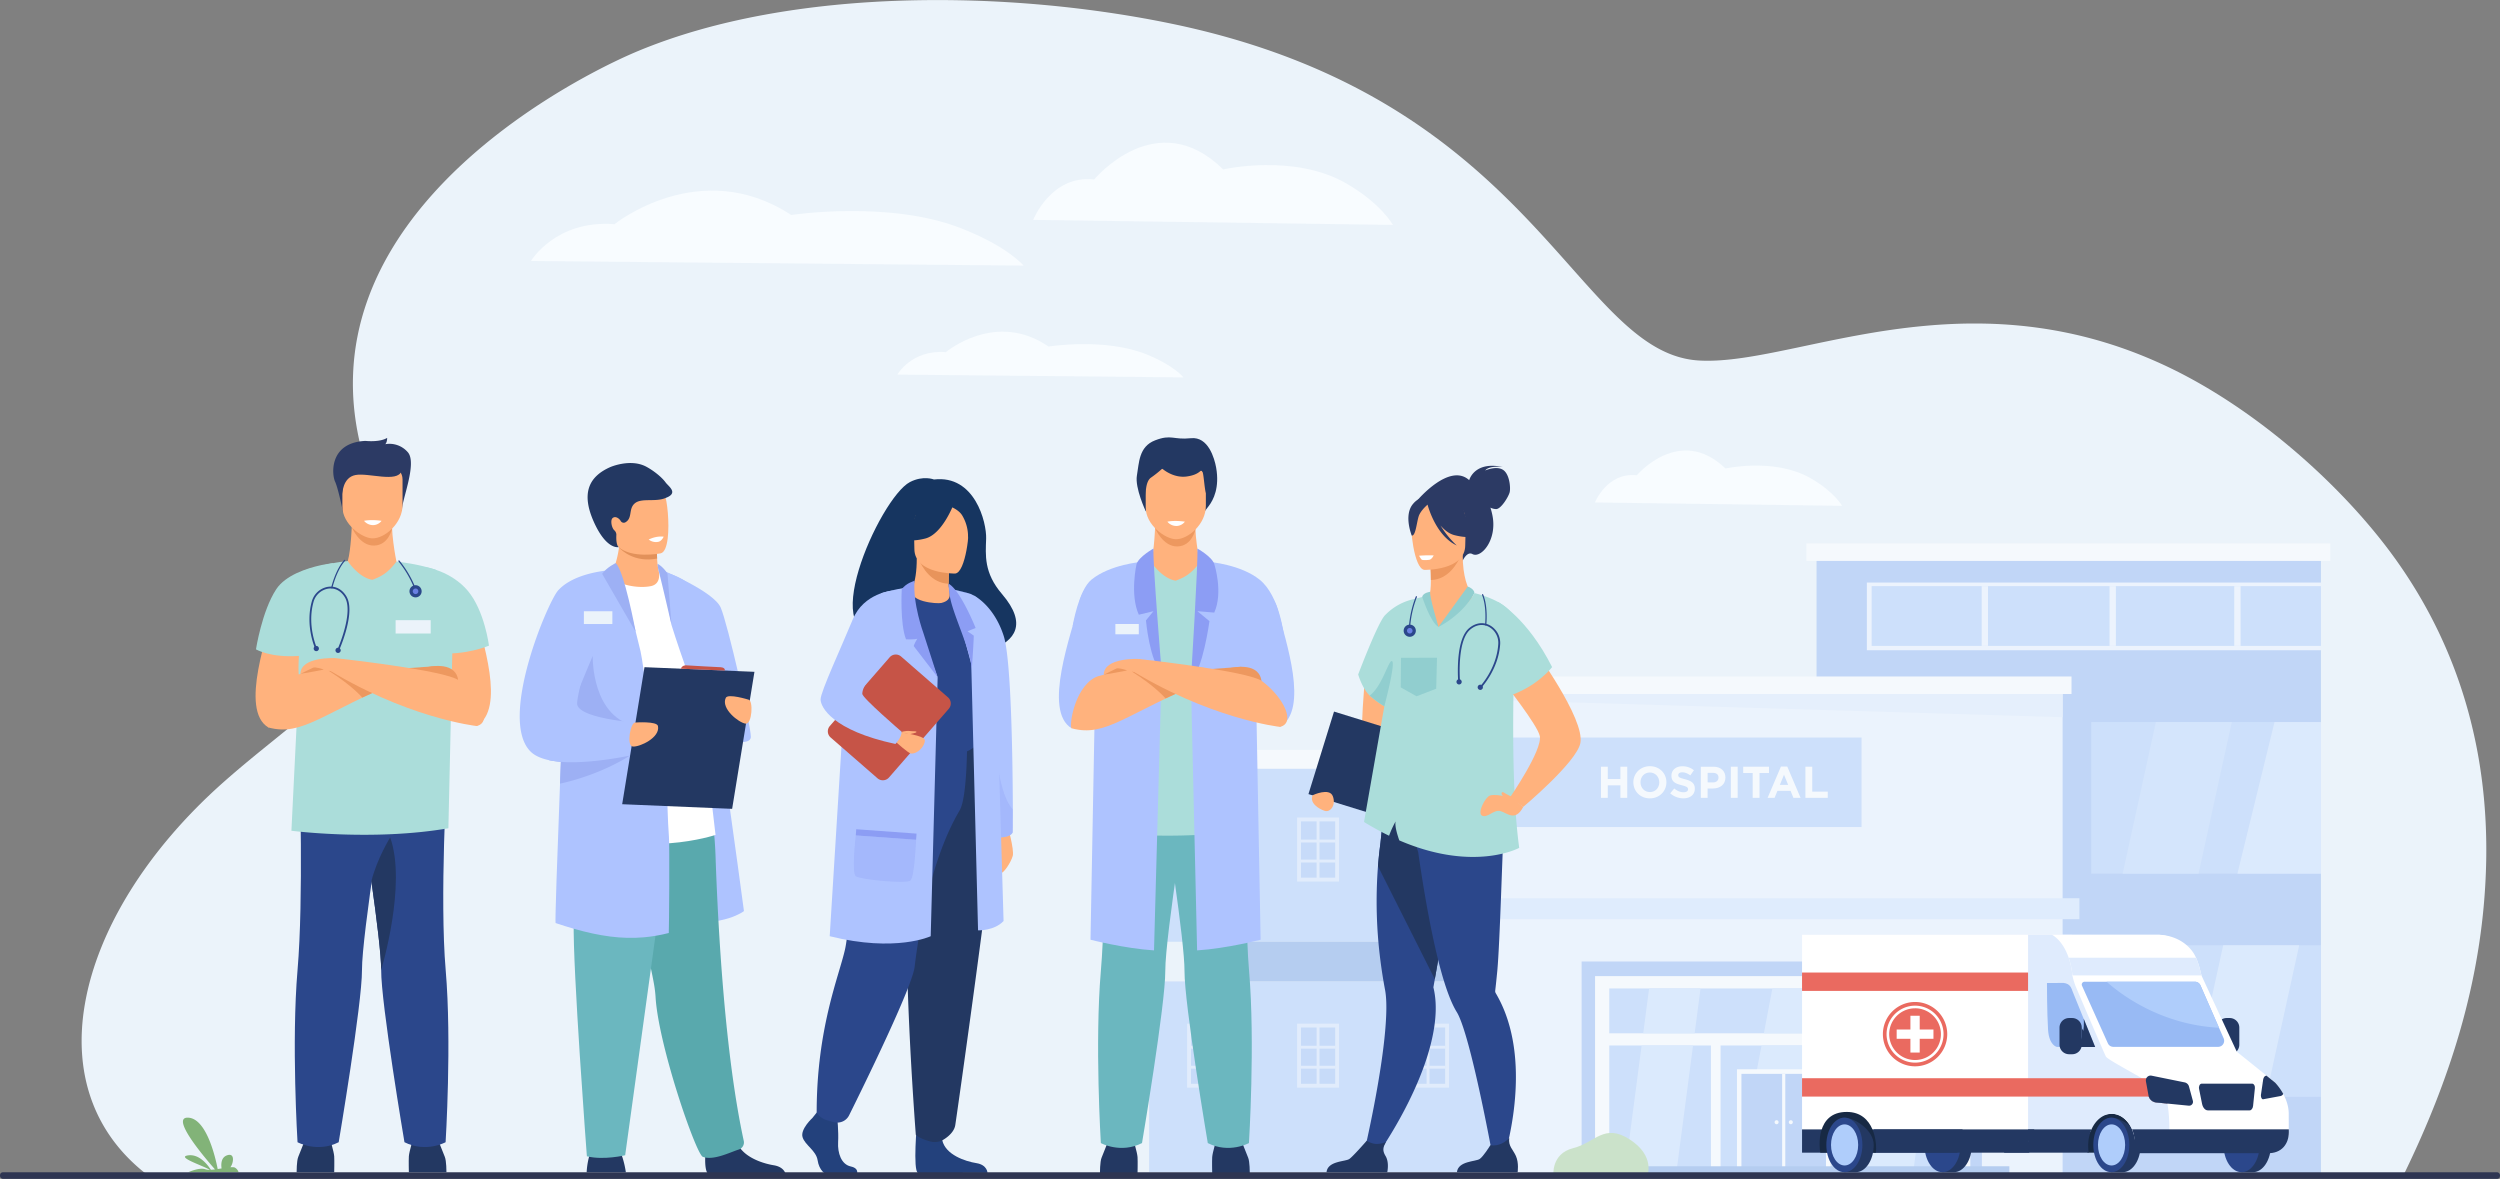 <svg id="_Layer_" data-name="&lt;Layer&gt;" xmlns="http://www.w3.org/2000/svg" viewBox="0 0 2576.63 1215.01"><rect x="0" y="0" width="2576.63" height="1215.01" fill="#808080" stroke="none"/><defs><style>.cls-1{fill:#ebf3fa;}.cls-2{opacity:0.5;}.cls-3{fill:#98baf4;}.cls-4{fill:#edf4ff;}.cls-5{fill:#ebf3ff;}.cls-6{fill:#fff;}.cls-7{fill:#afcdfb;}.cls-8{fill:#7fa8e5;}.cls-9{fill:#dfebfd;}.cls-10{fill:#cce1ff;}.cls-11{fill:#bdd7fd;}.cls-12{fill:#d4e6ff;}.cls-13{fill:#acd29a;}.cls-14{fill:#ffb27d;}.cls-15{fill:#163560;}.cls-16{fill:#aec3ff;}.cls-17{opacity:0.3;}.cls-18{fill:#8c9df4;}.cls-19{fill:#23417c;}.cls-20{fill:#233862;}.cls-21{fill:#2b478b;}.cls-22{fill:#c65447;}.cls-23{fill:#e8945b;}.cls-24{fill:#f8fcff;}.cls-25{fill:#172944;}.cls-26{fill:#a8302d;}.cls-27{fill:#a2c2dd;}.cls-28{fill:#ea6a60;}.cls-29{fill:#6bb7bf;}.cls-30{fill:#ed985f;}.cls-31{fill:#abddda;}.cls-32{fill:#2c3a64;}.cls-33{fill:#6980e2;}.cls-34{fill:#91cecf;}.cls-35{fill:#59a9ad;}.cls-36{fill:#e2915a;}.cls-37{fill:#9db0f4;}.cls-38{fill:#82b378;}.cls-39{fill:#2e3552;}</style></defs><path class="cls-1" d="M2659,1183.61c-2.27,115-34.67,219.94-85.12,323.32l-465.8.07c-678.62.1-1859.12.26-1859.21.2l-1.42-1.1c-55.29-43-75.48-105.72-63.29-175.6a0,0,0,0,1,0,0c13.17-76.1,64.09-158.73,143.05-228.58,112.9-99.86,203.13-126,143.87-335.51-16.74-59.22-12.76-112.57,3.85-159.84,52.58-149.74,231.79-238.26,279.36-258,158.93-66.15,383-63.14,552-27.69,271.5,57,366.85,209.42,448,292.62,30.12,30.82,58.17,51.71,92.56,54,56.16,3.63,136.24-26.7,233.49-35.65,72.64-6.68,154.74-1.43,243.33,38.89,97.2,44.14,192.66,130,246.84,208.63C2633.28,970.31,2661.14,1073.56,2659,1183.61Z" transform="translate(-96.6 -295.99)"/><g class="cls-2"><rect class="cls-3" x="1872.24" y="569.1" width="519.86" height="640.31"/><rect class="cls-4" x="1924.09" y="600.41" width="468.01" height="69.75"/><rect class="cls-5" x="1538.72" y="715.27" width="587.12" height="496.33"/><rect class="cls-6" x="1524.2" y="697.23" width="610.82" height="18.04"/><rect class="cls-6" x="1861.76" y="560.08" width="539.99" height="18.04"/><rect class="cls-7" x="1538.72" y="760.13" width="379.87" height="92.25"/><rect class="cls-7" x="1184.35" y="774.07" width="354.37" height="196.55"/><rect class="cls-7" x="1184.35" y="1011.51" width="354.37" height="196.55"/><rect class="cls-8" x="1233.46" y="970.61" width="305.25" height="40.89"/><path class="cls-6" d="M1746.61,1086.2h7.06v12.7h13v-12.7h7.06v32.09h-7.06v-12.88h-13v12.88h-7.06Z" transform="translate(-96.6 -295.99)"/><path class="cls-6" d="M1780,1102.24c0-9.12,7.2-16.59,17.1-16.59s17,7.38,17,16.59-7.19,16.6-17.09,16.6S1780,1111.46,1780,1102.24Zm26.72,0c0-5.5-4-10.08-9.71-10.08s-9.63,4.49-9.63,10.08,4,10.09,9.72,10.09S1806.75,1107.83,1806.75,1102.24Z" transform="translate(-96.6 -295.99)"/><path class="cls-6" d="M1818,1113.61l4.17-5c2.89,2.39,5.91,3.9,9.58,3.9,2.89,0,4.63-1.15,4.63-3.12,0-1.78-1.1-2.7-6.46-4.08-6.47-1.65-10.64-3.43-10.64-9.9,0-5.82,4.68-9.67,11.23-9.67a18.6,18.6,0,0,1,11.92,4.08l-3.67,5.32c-2.84-2-5.64-3.17-8.34-3.17s-4.13,1.24-4.13,2.89c0,2.11,1.38,2.8,6.93,4.22,6.5,1.7,10.17,4,10.17,9.72,0,6.37-4.86,10-11.78,10A20.4,20.4,0,0,1,1818,1113.61Z" transform="translate(-96.6 -295.99)"/><path class="cls-6" d="M1849.53,1086.2h13.11c7.65,0,12.28,4.54,12.28,11.18,0,7.43-5.77,11.28-13,11.28h-5.37v9.63h-7Zm12.65,16.18c3.53,0,5.59-2.11,5.59-5,0-3.16-2.2-4.86-5.73-4.86h-5.46v9.81Z" transform="translate(-96.6 -295.99)"/><path class="cls-6" d="M1880.47,1086.2h7.06v32.09h-7.06Z" transform="translate(-96.6 -295.99)"/><path class="cls-6" d="M1903,1092.71h-9.76v-6.51h26.59v6.51h-9.77v25.58H1903Z" transform="translate(-96.6 -295.99)"/><path class="cls-6" d="M1932.13,1086h6.51l13.75,32.32H1945l-2.93-7.2h-13.57l-2.93,7.2h-7.2Zm7.43,18.89-4.27-10.41-4.26,10.41Z" transform="translate(-96.6 -295.99)"/><path class="cls-6" d="M1957.35,1086.2h7.05v25.67h16v6.42h-23.05Z" transform="translate(-96.6 -295.99)"/><rect class="cls-7" x="2155.34" y="974.24" width="236.76" height="156.25"/><rect class="cls-7" x="2155.34" y="744.17" width="236.76" height="156.25"/><rect class="cls-7" x="1929.02" y="604.12" width="463.08" height="61.56"/><polygon class="cls-9" points="1538.72 721.46 2125.84 739.16 2125.84 715.27 1538.72 715.27 1538.72 721.46"/><rect class="cls-6" x="1162.18" y="772.89" width="376.54" height="19.46"/><rect class="cls-3" x="1630.09" y="990.97" width="412.55" height="215.52"/><rect class="cls-6" x="1643.95" y="1006.04" width="386.74" height="201.17"/><rect class="cls-7" x="1658.6" y="1018.76" width="358.24" height="46.22"/><rect class="cls-7" x="1658.6" y="1077.54" width="104.76" height="128.8"/><rect class="cls-7" x="1773.32" y="1077.54" width="128.79" height="128.8"/><rect class="cls-7" x="1910.97" y="1077.54" width="105.87" height="128.8"/><polygon class="cls-10" points="1815.52 1077.54 1902.11 1077.54 1902.11 1125.21 1886.68 1206.34 1791.02 1206.34 1815.52 1077.54"/><rect class="cls-6" x="1790.2" y="1102.05" width="96.35" height="104.44"/><rect class="cls-3" x="1794.8" y="1106.77" width="87.16" height="99.71"/><rect class="cls-6" x="1836.76" y="1106.77" width="3.25" height="99.71"/><path class="cls-6" d="M1925.59,1452.61a2.06,2.06,0,1,1,2.06,2.06A2.06,2.06,0,0,1,1925.59,1452.61Z" transform="translate(-96.6 -295.99)"/><path class="cls-6" d="M1940.25,1452.61a2.06,2.06,0,1,1,2.06,2.06A2.06,2.06,0,0,1,1940.25,1452.61Z" transform="translate(-96.6 -295.99)"/><polygon class="cls-10" points="1691.92 1077.54 1744.96 1077.54 1728.03 1206.34 1674.99 1206.34 1691.92 1077.54"/><polygon class="cls-10" points="1752.68 1018.76 1746.61 1064.98 1693.57 1064.98 1699.64 1018.76 1752.68 1018.76"/><polygon class="cls-10" points="1936.03 1077.54 1989.06 1077.54 1972.13 1206.34 1919.1 1206.34 1936.03 1077.54"/><polygon class="cls-10" points="1996.79 1018.76 1990.71 1064.98 1937.67 1064.98 1943.75 1018.76 1996.79 1018.76"/><polygon class="cls-10" points="1922.36 1018.76 1913.57 1064.98 1817.91 1064.98 1826.7 1018.76 1922.36 1018.76"/><polygon class="cls-10" points="1911.05 1087.03 1911.25 1087.03 1911.05 1088.06 1911.05 1087.03"/><polygon class="cls-11" points="2266 900.42 2187.66 900.42 2221.93 744.18 2300.27 744.18 2266 900.42"/><polygon class="cls-10" points="2335.41 1130.49 2257.07 1130.49 2291.34 974.24 2369.68 974.24 2335.41 1130.49"/><polygon class="cls-10" points="2224 974.24 2189.73 1130.49 2155.34 1130.49 2155.34 974.24 2224 974.24"/><polygon class="cls-10" points="2392.1 744.17 2392.1 900.42 2305.98 900.42 2344.23 744.17 2392.1 744.17"/><rect class="cls-4" x="2042.41" y="604.12" width="6.53" height="61.56"/><rect class="cls-4" x="2174.2" y="604.12" width="6.53" height="61.56"/><rect class="cls-4" x="2302.72" y="604.12" width="6.53" height="61.56"/><g class="cls-2"><rect class="cls-3" x="1225.87" y="844.61" width="39.26" height="61.96"/><path class="cls-6" d="M1363.34,1204.56H1320.1v-66h43.24Zm-39.25-4h35.26v-58h-35.26Z" transform="translate(-96.6 -295.99)"/><rect class="cls-6" x="1226.99" y="865.33" width="36.26" height="2.99"/><rect class="cls-6" x="1226.99" y="885.95" width="36.26" height="2.99"/><rect class="cls-6" x="1310.59" y="1169.94" width="62.26" height="2.99" transform="translate(2416.55 -466.27) rotate(90)"/><rect class="cls-3" x="1339.22" y="844.61" width="39.26" height="61.96"/><path class="cls-6" d="M1476.7,1204.56h-43.25v-66h43.25Zm-39.26-4h35.26v-58h-35.26Z" transform="translate(-96.6 -295.99)"/><rect class="cls-6" x="1340.34" y="865.33" width="36.26" height="2.99"/><rect class="cls-6" x="1340.34" y="885.95" width="36.26" height="2.99"/><rect class="cls-6" x="1423.94" y="1169.94" width="62.26" height="2.99" transform="translate(2529.9 -579.63) rotate(90)"/><rect class="cls-3" x="1452.57" y="844.61" width="39.26" height="61.96"/><path class="cls-6" d="M1590.05,1204.56H1546.8v-66h43.25Zm-39.26-4h35.26v-58h-35.26Z" transform="translate(-96.6 -295.99)"/><rect class="cls-6" x="1453.69" y="865.33" width="36.26" height="2.99"/><rect class="cls-6" x="1453.69" y="885.95" width="36.26" height="2.99"/><rect class="cls-6" x="1537.3" y="1169.94" width="62.26" height="3" transform="translate(2643.26 -692.98) rotate(90)"/></g><g class="cls-2"><rect class="cls-3" x="1225.87" y="1057.08" width="39.26" height="61.96"/><path class="cls-6" d="M1363.34,1417H1320.1v-66h43.24Zm-39.25-4h35.26v-58h-35.26Z" transform="translate(-96.6 -295.99)"/><rect class="cls-6" x="1226.99" y="1077.8" width="36.26" height="2.99"/><rect class="cls-6" x="1226.99" y="1098.42" width="36.26" height="3"/><rect class="cls-6" x="1310.59" y="1382.4" width="62.25" height="2.99" transform="translate(2629.02 -253.81) rotate(90)"/><rect class="cls-3" x="1339.22" y="1057.08" width="39.26" height="61.96"/><path class="cls-6" d="M1476.7,1417h-43.25v-66h43.25Zm-39.26-4h35.26v-58h-35.26Z" transform="translate(-96.6 -295.99)"/><rect class="cls-6" x="1340.34" y="1077.8" width="36.26" height="2.99"/><rect class="cls-6" x="1340.34" y="1098.42" width="36.26" height="3"/><rect class="cls-6" x="1423.94" y="1382.4" width="62.25" height="2.99" transform="translate(2742.37 -367.16) rotate(90)"/><rect class="cls-3" x="1452.57" y="1057.08" width="39.26" height="61.96"/><path class="cls-6" d="M1590.05,1417H1546.8v-66h43.25Zm-39.26-4h35.26v-58h-35.26Z" transform="translate(-96.6 -295.99)"/><rect class="cls-6" x="1453.69" y="1077.8" width="36.26" height="2.99"/><rect class="cls-6" x="1453.69" y="1098.42" width="36.26" height="3"/><rect class="cls-6" x="1537.3" y="1382.4" width="62.25" height="3" transform="translate(2855.72 -480.51) rotate(90)"/></g><rect class="cls-12" x="1529.59" y="925.77" width="613.54" height="21.59"/><rect class="cls-8" x="1612.57" y="1202.02" width="458.38" height="9.58"/><path class="cls-13" d="M1697.64,1507.58s-2.55-22.53,20.3-28.24,31.81-26.12,58.34-9,18.13,37.22,18.13,37.22Z" transform="translate(-96.6 -295.99)"/></g><path class="cls-14" d="M1134.83,1146.05s7.3,25.65,5.57,32.06-9.42,18.39-12.84,18,0-41,0-41Z" transform="translate(-96.6 -295.99)"/><path class="cls-15" d="M1010.87,947.34c-2.66-5.13,58-23.6,59,27,0,0,113.68-2.8,59.4-66.16-18.79-21.94-16.86-40.08-16.3-57s-11.7-66-53.78-61c0,0-11-4.48-24.77,2.65C1003.13,809.11,933.07,966,1010.87,947.34Z" transform="translate(-96.6 -295.99)"/><path class="cls-16" d="M1140.38,1153.75s-.64,3.07-7,4.63a44.1,44.1,0,0,1-13,.71c-1.25-.09-2.6-.2-4-.37-2.7-.29-5.7-.74-9-1.37l2.35-139.19-9.8-108.62s20.92,9.89,31.18,42c7.88,24.63,9.2,130.7,9.39,178.61C1140.43,1144.59,1140.38,1153.75,1140.38,1153.75Z" transform="translate(-96.6 -295.99)"/><g class="cls-17"><path class="cls-18" d="M1140.38,1153.75s-.64,3.07-7,4.63a44.1,44.1,0,0,1-13,.71l1.89-103.69s1.55,56.62,18.16,74.71C1140.43,1144.59,1140.38,1153.75,1140.38,1153.75Z" transform="translate(-96.6 -295.99)"/></g><path class="cls-19" d="M934,1448.11s-12.74,11.62-10.25,19.88,14,13.77,15.53,23.86,7.77,15.61,13.36,15.61h26.67s4.11-7.11-5.83-9.25-13.69-14-13.07-25-.93-25.7-.93-25.7l-21.13-4.89Z" transform="translate(-96.6 -295.99)"/><path class="cls-19" d="M1041.77,1453s-4.58,49.25,1,52l71.58-.14s0-8.26-11.5-10.1-31.69-8.56-35.11-23.55S1041.77,1453,1041.77,1453Z" transform="translate(-96.6 -295.99)"/><path class="cls-20" d="M1100.22,1048.86s20.63,64.23,22,86.1-39.45,310.66-41.09,320.73c-1.55,9.5-13.34,15.56-13.34,15.56a17.89,17.89,0,0,1-13.17,1c-10.74-3-14.13-6.67-14.13-6.67s-16.06-206-6.12-279.53a1166.78,1166.78,0,0,0,10.05-137.2Z" transform="translate(-96.6 -295.99)"/><path class="cls-21" d="M1012.79,1047s-31.48,42.23-34.41,70.78-4.61,128.83-10.86,156.67-29.22,81.39-29.22,168.2c0,0,2.39,5,9.76,7.63a84.55,84.55,0,0,0,8.58,2.37,13.49,13.49,0,0,0,15.09-7.17c15.53-31.26,65-132.1,67.54-153,1.79-14.81,12.33-103.73,46.4-161.26,8.18-13.81,7.69-74,7.69-74Z" transform="translate(-96.6 -295.99)"/><path class="cls-21" d="M986.71,964.24a286.83,286.83,0,0,0,0,33.08c.71,12,12.81,28,14.53,31.95,4.31,9.94,9.16,11.55,9.16,11.55L1048,1050l3.15,20.12s31.54,13.47,53.41-7.38c19-18.14,17.3-74.92,9.68-104.74S1095,907.5,1095,907.5s-28.25-11.15-78.27-2.82Z" transform="translate(-96.6 -295.99)"/><path class="cls-16" d="M1030.21,901.59s-15.79,2.64-25.41,5.83L997.71,994H1063l-24.53-64.34Z" transform="translate(-96.6 -295.99)"/><path class="cls-16" d="M1063,994l-7.17,266.9s-35.77,17-104.09,0l17.62-284.13Z" transform="translate(-96.6 -295.99)"/><path class="cls-22" d="M952.69,1056.07l48.3,42.06a8.39,8.39,0,0,0,11.83-.81l61.64-70.79a8.39,8.39,0,0,0-.82-11.82l-48.31-42.07a8.38,8.38,0,0,0-11.82.82l-61.64,70.79A8.37,8.37,0,0,0,952.69,1056.07Z" transform="translate(-96.6 -295.99)"/><path class="cls-14" d="M1024.15,1050.76c.69.18,25.66,3.12,25.67,8.28,0,6-7.32,14-14.22,13.58-2.8-.15-15.68-12-15.68-12Z" transform="translate(-96.6 -295.99)"/><path class="cls-14" d="M1037,901.94c2.84-6.89,4.5-17.38,4.45-30.37l1.89.37,31.72,6.28s-.72,10-.74,19.39v.23c0,8.17,5.51,16.37-7.59,19.61C1062.66,918.45,1031,916.42,1037,901.94Z" transform="translate(-96.6 -295.99)"/><path class="cls-23" d="M1075,878.22s-.72,10-.74,19.39c-17.76-.5-27.14-16.7-31-25.67Z" transform="translate(-96.6 -295.99)"/><path class="cls-14" d="M1081,887.12s-42,.7-42-25.46-5.47-43.7,21.35-45.25,32,8.43,34.17,17.16S1091.89,886.27,1081,887.12Z" transform="translate(-96.6 -295.99)"/><path class="cls-15" d="M1079.41,815.77s-11.5,30.7-29.14,35.24-25.31-.2-25.31-.2a50,50,0,0,0,16.35-29.52S1070.74,801.16,1079.41,815.77Z" transform="translate(-96.6 -295.99)"/><path class="cls-15" d="M1076.56,818.26s8.53,3.19,12,9.41a42.3,42.3,0,0,1,5.68,24s8.66-20.86-1.07-32.66C1082.88,806.51,1076.56,818.26,1076.56,818.26Z" transform="translate(-96.6 -295.99)"/><path class="cls-14" d="M1024.15,1050.76s6-1.92,10-1.36,7-.08,7,1-5.17,1.64-6.26,2.18S1024.15,1050.76,1024.15,1050.76Z" transform="translate(-96.6 -295.99)"/><path class="cls-16" d="M1016.69,904.68s-29.82,2.09-41.25,29.87-33.11,74.43-33.11,82.28,12.11,32,77.16,45.94c0,0,6.73-7.08,6.32-12.67,0,0-40.6-34.88-40.49-39,.2-7.71,6.65-17.89,42.31-53.55C1037.32,947.89,1016.69,904.68,1016.69,904.68Z" transform="translate(-96.6 -295.99)"/><path class="cls-18" d="M1048.25,948.29s-11.2-30.63-9-53.68c0,0-8.73,2.2-13.25,8.7,0,0-2,35.26,4.37,51.61,0,0,9.55.43,11.63-.69,0,0-4.16,7-3.52,7.85S1063,994,1063,994Z" transform="translate(-96.6 -295.99)"/><path class="cls-16" d="M1097.63,980.36l7,274.5s16.68.64,26.3-9.62l-8.77-297.42S1113,912,1095,907.5L1076.89,903Z" transform="translate(-96.6 -295.99)"/><path class="cls-18" d="M1074.3,897.61a95.33,95.33,0,0,0,1.1,11.89c3,20.66,25,62.11,22.48,80.6,0,0,2.32-32.18,2.32-39l-6.42-4.49,8.34-3.42S1086.56,904.32,1074.3,897.61Z" transform="translate(-96.6 -295.99)"/><rect class="cls-18" x="978.77" y="1152.89" width="62.33" height="6.36" transform="translate(-10.29 -366.04) rotate(4.15)"/><g class="cls-17"><path class="cls-18" d="M978.62,1157s-4.53,38.56,0,42.08,51.85,8,56.25,4.49,5.92-42.06,5.92-42.06Z" transform="translate(-96.6 -295.99)"/></g><path class="cls-24" d="M643.84,565s25.38-42.68,86.09-37.94c0,0,88.14-71.13,182.12-9.48,0,0,99.91-15.28,173.9,13.22,49.33,19,65.62,38.94,65.62,38.94Z" transform="translate(-96.6 -295.99)"/><path class="cls-24" d="M1161.44,522.63S1180,475.84,1224.3,481c0,0,64.34-78,133-10.4,0,0,72.94-16.75,127,14.5,36,20.84,47.9,42.69,47.9,42.69Z" transform="translate(-96.6 -295.99)"/><path class="cls-24" d="M1740.38,813.85s12.74-31.48,43.2-28c0,0,44.23-52.47,91.39-7,0,0,50.13-11.26,87.26,9.76,24.76,14,32.93,28.72,32.93,28.72Z" transform="translate(-96.6 -295.99)"/><path class="cls-24" d="M1021.47,682.07s14.74-26,50-23.13c0,0,51.19-43.37,105.78-5.78,0,0,58-9.32,101,8.06,28.65,11.59,38.12,23.74,38.12,23.74Z" transform="translate(-96.6 -295.99)"/><path class="cls-20" d="M2404.56,1355.06v17.62a9.86,9.86,0,0,1-9.87,9.87h-3.16a9.9,9.9,0,0,1-9.87-9.87v-17.62a9.75,9.75,0,0,1,1.43-5.07v0a9.93,9.93,0,0,1,8.44-4.77h3.16A9.9,9.9,0,0,1,2404.56,1355.06Z" transform="translate(-96.6 -295.99)"/><g class="cls-17"><path class="cls-20" d="M2403.53,1377.08a9.9,9.9,0,0,1-8.84,5.47h-3.16a9.9,9.9,0,0,1-9.87-9.87v-17.62a9.75,9.75,0,0,1,1.43-5.07C2383.28,1351.08,2387.47,1375.25,2403.53,1377.08Z" transform="translate(-96.6 -295.99)"/></g><polygon class="cls-25" points="2151.47 1188.03 2200.26 1188.03 2200.26 1138.79 2149.36 1138.79 2151.47 1188.03"/><path class="cls-6" d="M2401.93,1379.92l-239.72,5.91V1259.42h157.41a40,40,0,0,1,35.6,21.75l10.3,20.11Z" transform="translate(-96.6 -295.99)"/><path class="cls-20" d="M2265.75,1476c0,13.38,6.89,28.12,6.89,28.12h11.68c10.25,0,18.56-12.59,18.56-28.12s-20-28.11-30.24-28.11S2265.75,1460.48,2265.75,1476Z" transform="translate(-96.6 -295.99)"/><ellipse class="cls-21" cx="2176.04" cy="1180.02" rx="18.57" ry="28.11"/><ellipse class="cls-7" cx="2176.28" cy="1180.02" rx="13.99" ry="21.18"/><path class="cls-20" d="M2400,1476c0,13.38,6.9,28.12,6.9,28.12h11.67c10.25,0,18.57-12.59,18.57-28.12s-20-28.11-30.24-28.11S2400,1460.48,2400,1476Z" transform="translate(-96.6 -295.99)"/><path class="cls-21" d="M2388.29,1476c0,15.53,8.32,28.12,18.58,28.12s18.56-12.59,18.56-28.12-8.31-28.11-18.56-28.11S2388.29,1460.48,2388.29,1476Z" transform="translate(-96.6 -295.99)"/><path class="cls-20" d="M2091.74,1476c0,13.38,6.89,28.12,6.89,28.12h11.68c10.25,0,18.57-12.59,18.57-28.12s-20-28.11-30.25-28.11S2091.74,1460.48,2091.74,1476Z" transform="translate(-96.6 -295.99)"/><path class="cls-21" d="M2080.07,1476c0,15.53,8.31,28.12,18.56,28.12s18.57-12.59,18.57-28.12-8.31-28.11-18.57-28.11S2080.07,1460.48,2080.07,1476Z" transform="translate(-96.6 -295.99)"/><path class="cls-6" d="M2455.6,1462.74c0,11.75-9.08,16.58-20.8,16.58l-131.92,1.14c.4-2.31-5.4-1.14-5.4-3.61,0-18.17-10.91-32.93-24.34-32.93s-26.23,9.89-26.23,28.06c0,2.47-2.93,5.85-2.53,8.16l-70.68-6.21s-7.92-25.79-7.52-43.78c.32-15.65.32-46.33-.61-53.81,0-1.12,77.48-1.25,97-1.33l4.4,0,.27.18.29.21c3.61,2.53,23.83,16.7,36.38,25,11.06,7.3,92.74,10.27,124.77,11.17,8,.21,12.87.29,12.87.29a58.34,58.34,0,0,1,8.25,11.57c3,5.49,5.62,12.55,5.68,20.27,0,4.81.05,10.59.05,16.27C2455.6,1460.88,2455.6,1461.81,2455.6,1462.74Z" transform="translate(-96.6 -295.99)"/><path class="cls-3" d="M2382.6,1375H2274.87a6.37,6.37,0,0,1-5.79-3.72l-26.66-59.33a2.94,2.94,0,0,1,2.68-4.14h113.64a6.34,6.34,0,0,1,5.79,3.79l19.1,43.65,4.78,10.91A6.33,6.33,0,0,1,2382.6,1375Z" transform="translate(-96.6 -295.99)"/><path class="cls-9" d="M2332.42,1460c0,1.86-.11,3.61-.21,5.17-.77,10.33-11.14,18.89-11.14,18.89h-24.21A42.68,42.68,0,0,0,2294,1460c-4.28-9.6-12-16-20.88-16s-16.65,6.43-20.92,16c-2.17,4.93-7.28,10.34-7.28,16.51,0,2.47-2.11,2.43-1.71,4.74l-81,2.81V1259.43h70l.33,41.85a66,66,0,0,0,3.57,11.88c2.13,5,5,11.67,8.07,18.93,6.37,14.87,13.81,32.23,18.46,42.93,2.34,5.41,4,9.1,4.4,9.89,1.31,2.49,20.73,13,37.14,22.35,4.1,2.33,8,4.58,11.4,6.62a82,82,0,0,1,10.4,7C2330.43,1424.9,2332.66,1445.87,2332.42,1460Z" transform="translate(-96.6 -295.99)"/><polygon class="cls-6" points="2344.99 1115.86 2217.3 1115.86 2170.68 1079.19 2170.41 1079 2299.21 1079 2335.89 1108.51 2344.99 1115.86"/><path class="cls-26" d="M2330.43,1433.39l-11.54-1.14a9,9,0,0,1-8-7.41l-2.66-14.59a2,2,0,0,1,0-.69c8.22,4.72,15.15,8.94,17.78,11.3C2327.86,1422.59,2329.37,1427.37,2330.43,1433.39Z" transform="translate(-96.6 -295.99)"/><path class="cls-6" d="M2365.53,1301.28h-133a77.32,77.32,0,0,0-3.85-18.23c-3-8.59-8.11-18.16-17.1-23.63h108.7c17.72,0,33.42,9.47,39.66,23.63.29.58.54,1.17.77,1.76A111.87,111.87,0,0,1,2365.53,1301.28Z" transform="translate(-96.6 -295.99)"/><path class="cls-27" d="M2330.46,1433.39l-11.57-1.14a9,9,0,0,1-8-7.41l-2.66-14.59a2.19,2.19,0,0,1,0-.72c8.22,4.75,15.15,9,17.78,11.33C2327.86,1422.59,2329.37,1427.37,2330.46,1433.39Z" transform="translate(-96.6 -295.99)"/><path class="cls-20" d="M2455.6,1462.74c0,11.75-7,22.39-22.42,21.78l-137.85,0c.4-2.31,1.47-5.64,1.47-8.11,0-6.18-.6-11.55-2.77-16.49h161.54C2455.6,1460.88,2455.6,1461.81,2455.6,1462.74Z" transform="translate(-96.6 -295.99)"/><path class="cls-20" d="M2248.78,1476.85a42,42,0,0,0,.59,7.17H2162.2V1460h90A42.17,42.17,0,0,0,2248.78,1476.85Z" transform="translate(-96.6 -295.99)"/><path class="cls-20" d="M2365.7,1412.88h52.21c1.67,0,3,2.25,2.69,4.74l-1.85,18.15c-.27,2.67-1.79,4.64-3.58,4.64h-43c-2.75,0-5.19-2.73-6-6.72l-3.1-15.43C2362.52,1415.58,2363.85,1412.88,2365.7,1412.88Z" transform="translate(-96.6 -295.99)"/><path class="cls-7" d="M2383.63,1355.24c-61.58-3.15-103.24-36.11-115.82-47.44h90.93a6.34,6.34,0,0,1,5.79,3.79Z" transform="translate(-96.6 -295.99)"/><polygon class="cls-6" points="2090.24 963.43 2090.24 1176.97 1857.28 1180.02 1857.28 963.43 2090.24 963.43"/><path class="cls-9" d="M2365.53,1301.28h-133a77.32,77.32,0,0,0-3.85-18.23h131.26c.29.58.54,1.17.77,1.76A111.87,111.87,0,0,1,2365.53,1301.28Z" transform="translate(-96.6 -295.99)"/><path class="cls-20" d="M2449.84,1423.41a4.29,4.29,0,0,1-2.73,2.2l-17.91,3.32c-1.52.29-2.69-2.33-2.29-5l1.75-12.05.06-.29.34-2.47c.32-2.12,1.25-3.74,2.39-4.19l1-.4,9.1,7.35A58.34,58.34,0,0,1,2449.84,1423.41Z" transform="translate(-96.6 -295.99)"/><rect class="cls-28" x="1857.28" y="1111.27" width="372.06" height="18.93"/><rect class="cls-28" x="1857.28" y="1002.35" width="232.96" height="18.93"/><path class="cls-28" d="M2037.2,1361.84a33.16,33.16,0,1,1,33.16,33.16A33.16,33.16,0,0,1,2037.2,1361.84Z" transform="translate(-96.6 -295.99)"/><path class="cls-6" d="M2070.36,1391.2a29.36,29.36,0,1,1,20.76-8.6A29.18,29.18,0,0,1,2070.36,1391.2Zm0-56a26.65,26.65,0,1,0,18.85,7.81A26.5,26.5,0,0,0,2070.36,1335.18Z" transform="translate(-96.6 -295.99)"/><polygon class="cls-6" points="1992.72 1061.07 1978.55 1061.07 1978.55 1046.89 1968.97 1046.89 1968.97 1061.07 1954.8 1061.07 1954.8 1070.64 1968.97 1070.64 1968.97 1084.82 1978.55 1084.82 1978.55 1070.64 1992.72 1070.64 1992.72 1061.07"/><path class="cls-20" d="M2352.35,1435.56l-21.89-2.17h0l-11.54-1.14a9,9,0,0,1-8-7.41l-2.66-14.59a2,2,0,0,1,0-.69v0a4.86,4.86,0,0,1,5.84-4.93l34.09,6.92a5.9,5.9,0,0,1,4.49,4.2l4,14.8A4,4,0,0,1,2352.35,1435.56Z" transform="translate(-96.6 -295.99)"/><path class="cls-3" d="M2233,1318.47,2255.9,1375h-39.37s-8.08-1.36-9.11-17.86c-1.11-17.63-1.11-48-1.11-48l17.29-.08C2230.18,1310,2231.21,1313.63,2233,1318.47Z" transform="translate(-96.6 -295.99)"/><path class="cls-20" d="M2244.22,1346s2,22.85-9.28,29.1H2256Z" transform="translate(-96.6 -295.99)"/><path class="cls-20" d="M2247.32,1361.26s-4.76-3.38-5.17-6.19v16h6.23Z" transform="translate(-96.6 -295.99)"/><path class="cls-20" d="M2242.15,1355.06v17.62a9.86,9.86,0,0,1-9.87,9.87h-3.16a9.9,9.9,0,0,1-9.87-9.87v-17.62a9.75,9.75,0,0,1,1.43-5.07v0a9.91,9.91,0,0,1,8.44-4.77h3.16A9.9,9.9,0,0,1,2242.15,1355.06Z" transform="translate(-96.6 -295.99)"/><path class="cls-20" d="M2187.06,1476.85a23.64,23.64,0,0,0,1.08,7.17h-160.4V1460h165.67A26.77,26.77,0,0,0,2187.06,1476.85Z" transform="translate(-96.6 -295.99)"/><path class="cls-20" d="M2113.2,1476.85a23.63,23.63,0,0,0,1.07,7.17H1953.88V1460h165.67A26.71,26.71,0,0,0,2113.2,1476.85Z" transform="translate(-96.6 -295.99)"/><path class="cls-25" d="M2030,1484h-57.3c-1.21-5.17-4.86-42,27.25-42C2029.11,1442,2031.25,1475.63,2030,1484Z" transform="translate(-96.6 -295.99)"/><path class="cls-20" d="M1990.6,1476c0,13.38,6.9,28.12,6.9,28.12h11.67c10.26,0,18.57-12.59,18.57-28.12s-20-28.11-30.24-28.11S1990.6,1460.48,1990.6,1476Z" transform="translate(-96.6 -295.99)"/><path class="cls-21" d="M1978.93,1476c0,15.53,8.31,28.12,18.57,28.12s18.57-12.59,18.57-28.12-8.32-28.11-18.57-28.11S1978.93,1460.48,1978.93,1476Z" transform="translate(-96.6 -295.99)"/><ellipse class="cls-7" cx="1901.13" cy="1180.02" rx="13.99" ry="21.18"/><path class="cls-20" d="M1277.44,822.86s-11.36-24.14-9.08-36.87,1.77-29.63,18.74-36.16,18.48-.24,36.93-2.2c17.88-1.9,24.27,20.74,26,30.36,3.57,20.33-2.55,33.06-7.93,39.91-4.66,5.93-6.78,8.9-6.78,8.9Z" transform="translate(-96.6 -295.99)"/><path class="cls-20" d="M1230.26,1505s0-11.9,1.7-15.86,7.92-20.08,7.92-20.08h24.32s4.53,14.7,4.81,19.51,0,16.43,0,16.43Z" transform="translate(-96.6 -295.99)"/><path class="cls-20" d="M1384.7,1505s0-11.9-1.7-15.86-7.92-20.08-7.92-20.08h-24.32s-4.53,14.7-4.81,19.51,0,16.43,0,16.43Z" transform="translate(-96.6 -295.99)"/><path class="cls-29" d="M1233.31,1092.66s4.26,130-2.11,204.1,0,177.34,0,177.34,20.35,11.22,42.41,0c0,0,24.19-143.25,24-177.34-.16-36.3,26.33-198.43,26.33-198.43Z" transform="translate(-96.6 -295.99)"/><path class="cls-29" d="M1383.82,1474.09s-20.35,11.23-42.41,0c0,0-24.19-143.24-24-177.33.07-15.33-4.61-53.12-10-91.64-7.44-52.7-16.28-106.79-16.28-106.79l94.24-5.89s-7.78,130.18-1.41,204.32S1383.82,1474.09,1383.82,1474.09Z" transform="translate(-96.6 -295.99)"/><path class="cls-16" d="M1251.62,881.36s-35.06,4.16-42.76,35.66-38,111.54-7.7,129.62c0,0,32.07-43,44.26-77.6S1251.62,881.36,1251.62,881.36Z" transform="translate(-96.6 -295.99)"/><path class="cls-16" d="M1370.8,898.17s35.28-4.44,43,27.06,32.31,101.83,2,119.92c0,0-34.22-41.48-46.41-76.11S1370.8,898.17,1370.8,898.17Z" transform="translate(-96.6 -295.99)"/><path class="cls-14" d="M1287.25,836.69s-.86,26.52-4.25,38.4l-26.86,18.74L1357.25,909l-24.11-33.32s-7.28-35.55-3.47-48.7S1287.25,836.69,1287.25,836.69Z" transform="translate(-96.6 -295.99)"/><path class="cls-30" d="M1287.1,840.36s8,19.24,23.06,18.82,18.49-17.46,18.49-17.46Z" transform="translate(-96.6 -295.99)"/><path class="cls-14" d="M1308.43,851.74c-10.91-.19-31-14.72-31-32.72V790.94c0-6.57,4.58-11.94,10.18-11.94h41.63c5.6,0,10.18,5.37,10.18,11.94v26.49C1339.43,836.3,1321,852,1308.43,851.74Z" transform="translate(-96.6 -295.99)"/><path class="cls-31" d="M1386.68,1150.54c-78.08,13.47-161.79,2.57-161.79,2.57l7.78-157.79c-.21-2.28-.36-4.63-.42-7-.09-3.15,0-6.88.16-11,1.57-33.11,11.57-92.69,19.2-95.9,0,0,11.34-4.2,31.39-6.27,0,.4,11.64,17.41,25.44,19.31,8.58-3.39,15.31-6.29,24.7-18.76,5.5.64,11.29,1.44,17.43,2.61.45.07.92.16,1.38.25a187.87,187.87,0,0,1,21.57,5.55s9.92,3.84,7.72,73Z" transform="translate(-96.6 -295.99)"/><path class="cls-6" d="M1299.74,833.65a12,12,0,0,0,9.34,4.44,11.11,11.11,0,0,0,8.72-4.44S1307.79,832,1299.74,833.65Z" transform="translate(-96.6 -295.99)"/><path class="cls-16" d="M1224.89,1029.57l-4.36,234.94s35.2,9.11,65.46,11l7.84-287.21-10.78-97.21-9.79-16s-32.37,2.53-51.75,18.32c-13.22,10.77-19.33,47.51-19.33,47.51l30.47,32Z" transform="translate(-96.6 -295.99)"/><path class="cls-16" d="M1391.5,1029.57l4.36,234.94s-35.2,9.11-65.46,11L1324,996.89l9.31-105.77,9.79-16s32.28,2.65,51.75,18.32c20.89,16.81,25.08,58.2,25.08,58.2l-36.22,21.31Z" transform="translate(-96.6 -295.99)"/><path class="cls-14" d="M1201.16,1046.64c35.43,9.54,55.37-15.11,138.27-49.19l-2.51-13.23s-95.32,1.11-112,10.15C1203.18,1006.13,1198.25,1045.86,1201.16,1046.64Z" transform="translate(-96.6 -295.99)"/><path class="cls-14" d="M1270.31,975.18s-35.8-2-36.18,16.23l33.09-1.51Z" transform="translate(-96.6 -295.99)"/><path class="cls-30" d="M1365.06,984.49s26.79-6.79,31.28,11.15-38.52,0-38.52,0Z" transform="translate(-96.6 -295.99)"/><path class="cls-30" d="M1297.9,1015.87s-10.19-12.26-34.84-27.79l41.84,7.9,12.78,10.47-5.82,3Z" transform="translate(-96.6 -295.99)"/><polygon class="cls-30" points="1243.62 689.86 1279.3 687.25 1276.81 697.44 1243.62 689.86"/><path class="cls-30" d="M1234.13,991.41s24.48-4.19,24-4.51-8.9-2.89-10.84-1.93S1234.13,991.41,1234.13,991.41Z" transform="translate(-96.6 -295.99)"/><path class="cls-18" d="M1285.44,861.35s-14.82,8.2-17.42,15.89c0,0-7.18,31.26,2.29,52.32l15.13-3.67-7.77,9.55s4,43.43,16.16,52.89C1293.83,988.33,1284.35,873,1285.44,861.35Z" transform="translate(-96.6 -295.99)"/><path class="cls-18" d="M1330.67,861.35s14.82,8.2,17.41,15.89c0,0,9.47,29.06,0,50.11l-17.41-1.46,12.46,10.28s-6.94,51.27-19.1,60.72C1324,996.89,1331.76,873,1330.67,861.35Z" transform="translate(-96.6 -295.99)"/><path class="cls-14" d="M1415.8,1045.15s-73.54-8-159.66-62.32l14.17-7.65s113,12.26,127.11,22.89C1419.62,1014.76,1432.46,1041.26,1415.8,1045.15Z" transform="translate(-96.6 -295.99)"/><rect class="cls-1" x="1149.56" y="643.12" width="24.15" height="10.61"/><path class="cls-20" d="M1294.48,779s11.1,10.07,25.3,8.08,13.87-7.93,15.86-5.42,2.2,22.91,5,24.25l1.47-26.91-28.16-16.19-40.4,4.65,3.93,39.43s-.75-14.45,5.37-18.61A117.28,117.28,0,0,0,1294.48,779Z" transform="translate(-96.6 -295.99)"/><path class="cls-20" d="M402.31,1504.17s0-11.91,1.69-15.87,7.92-20.08,7.92-20.08h24.33s4.52,14.7,4.8,19.51,0,16.44,0,16.44Z" transform="translate(-96.6 -295.99)"/><path class="cls-20" d="M556.74,1504.17s0-11.91-1.7-15.87-7.92-20.08-7.92-20.08H522.8s-4.52,14.7-4.81,19.51,0,16.44,0,16.44Z" transform="translate(-96.6 -295.99)"/><path class="cls-21" d="M405.36,1091.79s4.25,130-2.11,204.09,0,177.34,0,177.34,20.36,11.22,42.42,0c0,0,24.19-143.25,24-177.34-.17-36.3,26.33-198.43,26.33-198.43Z" transform="translate(-96.6 -295.99)"/><path class="cls-21" d="M555.86,1473.21s-20.34,11.23-42.4,0c0,0-24.2-143.24-24-177.33.07-15.33-4.62-53.12-10.06-91.64-7.44-52.7-16.28-106.79-16.28-106.79l94.24-5.89s-7.77,130.18-1.41,204.32S555.86,1473.21,555.86,1473.21Z" transform="translate(-96.6 -295.99)"/><path class="cls-20" d="M489.42,1295.88c.07-15.33-4.62-53.12-10.06-91.64,5.64-23,19.39-45.15,19.39-45.15C516.15,1207.88,489.42,1295.88,489.42,1295.88Z" transform="translate(-96.6 -295.99)"/><path class="cls-14" d="M423.66,880.48s-35.06,4.16-42.75,35.66-38,111.54-7.7,129.63c0,0,32.07-43,44.25-77.61S423.66,880.48,423.66,880.48Z" transform="translate(-96.6 -295.99)"/><path class="cls-14" d="M542.85,897.29s35.27-4.44,43,27.06,32.3,101.83,2,119.92c0,0-34.23-41.48-46.41-76.11S542.85,897.29,542.85,897.29Z" transform="translate(-96.6 -295.99)"/><path class="cls-14" d="M459.3,835.82s-.86,26.51-4.25,38.39L428.19,893,529.3,908.08l-24.12-33.32s-7.28-35.55-3.46-48.7S459.3,835.82,459.3,835.82Z" transform="translate(-96.6 -295.99)"/><path class="cls-30" d="M459.15,839.48s8,19.24,23.06,18.82,18.48-17.45,18.48-17.45Z" transform="translate(-96.6 -295.99)"/><path class="cls-32" d="M450.16,823.89s-4.86-24.28-8.26-31.63-6.22-40.16,31.4-41.86c0,0,14.42,1.7,22.34-3.11,0,0,0,4.81-2,6.5A25,25,0,0,1,516.85,762c10.18,11.31-6.78,50.91-5.94,60.24Z" transform="translate(-96.6 -295.99)"/><path class="cls-14" d="M480.48,850.86c-10.91-.19-31-14.72-31-32.71V790.07c0-6.57,4.58-12,10.18-12H501.3c5.6,0,10.18,5.38,10.18,12v26.49C511.48,835.42,493,851.08,480.48,850.86Z" transform="translate(-96.6 -295.99)"/><path class="cls-32" d="M449.48,805.06s.06-16.87,13.42-19.47,43.27,8.23,47.52-4.08-57.81-12.09-60.94-4.24S449.48,805.06,449.48,805.06Z" transform="translate(-96.6 -295.99)"/><path class="cls-31" d="M563.05,956.64l-4.32,193c-78.08,13.46-161.79,2.56-161.79,2.56l7.77-157.79c-.2-2.28-.36-4.63-.42-7-.09-3.16,0-6.89.17-11,1.56-33.11,11.57-92.69,19.2-95.9,0,0,11.34-4.2,31.39-6.27,0,.4,11.63,17.41,25.43,19.31,8.58-3.39,15.32-6.29,24.71-18.76,5.5.65,11.29,1.44,17.43,2.61l1.37.26a187.33,187.33,0,0,1,21.58,5.54s9.91,3.84,7.72,73Z" transform="translate(-96.6 -295.99)"/><path class="cls-6" d="M471.79,832.78a12,12,0,0,0,9.33,4.43,11.09,11.09,0,0,0,8.73-4.43S479.83,831.13,471.79,832.78Z" transform="translate(-96.6 -295.99)"/><path class="cls-14" d="M373.21,1045.77c35.43,9.53,55.36-15.12,138.27-49.2L509,983.34s-95.31,1.11-112,10.16C375.22,1005.25,370.3,1045,373.21,1045.77Z" transform="translate(-96.6 -295.99)"/><path class="cls-31" d="M440.07,876.34v0l-8.36,24.72-.38,1.12-.12.34-.6,1.81L420.26,935l-1,3-11.39,33.74-3.14.27c-29.64,2.07-44.32-6.76-44.32-6.76s6.1-39.45,20.85-61.9c9.64-14.68,31.85-21.72,46-24.84l1.33-.28C435.41,876.83,440.07,876.34,440.07,876.34Z" transform="translate(-96.6 -295.99)"/><path class="cls-31" d="M535.24,880.48s26.21,3.85,43.52,24.44,21.81,56.51,21.81,56.51-24.05,10.26-52.27,7.69S535.24,880.48,535.24,880.48Z" transform="translate(-96.6 -295.99)"/><rect class="cls-1" x="407.73" y="639.18" width="36.16" height="13.76"/><path class="cls-21" d="M421.53,964.74l1.71-.78c-.11-.23-10.37-23.05-3.46-47.74a18.87,18.87,0,0,1,15.39-13.59c6.78-.9,12.93,2.4,16.87,9,9.35,15.75-7.67,53.88-7.84,54.26l1.71.78a162.77,162.77,0,0,0,7.59-21.58c4.26-15.83,4.31-27.41.15-34.42-4.34-7.31-11.17-10.93-18.73-9.93A20.78,20.78,0,0,0,418,915.71C410.87,941.08,421.42,964.51,421.53,964.74Z" transform="translate(-96.6 -295.99)"/><path class="cls-21" d="M447.65,967a2.7,2.7,0,1,0-3.32,1.87A2.71,2.71,0,0,0,447.65,967Z" transform="translate(-96.6 -295.99)"/><path class="cls-21" d="M425.19,965.14a2.7,2.7,0,1,0-3.33,1.87A2.7,2.7,0,0,0,425.19,965.14Z" transform="translate(-96.6 -295.99)"/><path class="cls-21" d="M438.57,902.38a.39.39,0,0,1-.15,0,.63.63,0,0,1-.48-.76c0-.18,4.17-18.09,13.36-28.46a.64.64,0,0,1,.9-.06.65.65,0,0,1,.06.91c-9,10.12-13,27.71-13.07,27.89A.64.64,0,0,1,438.57,902.38Z" transform="translate(-96.6 -295.99)"/><path class="cls-14" d="M442.35,974.3s-35.79-2-36.18,16.23l33.1-1.5Z" transform="translate(-96.6 -295.99)"/><path class="cls-30" d="M537.1,983.62s26.79-6.8,31.28,11.14-38.51,0-38.51,0Z" transform="translate(-96.6 -295.99)"/><path class="cls-21" d="M524.91,904.67a.66.66,0,0,1-.61-.42,106,106,0,0,0-17-29.63.64.64,0,0,1,1-.84,107.52,107.52,0,0,1,17.29,30,.64.64,0,0,1-.38.82A.93.93,0,0,1,524.91,904.67Z" transform="translate(-96.6 -295.99)"/><path class="cls-21" d="M531.17,905.41a6.27,6.27,0,1,0-6.26,6.27A6.26,6.26,0,0,0,531.17,905.41Z" transform="translate(-96.6 -295.99)"/><path class="cls-33" d="M527.76,905.41a2.86,2.86,0,1,0-2.85,2.85A2.86,2.86,0,0,0,527.76,905.41Z" transform="translate(-96.6 -295.99)"/><path class="cls-30" d="M470,1015s-10.2-12.26-34.85-27.79L477,995.1l12.77,10.47-5.82,3Z" transform="translate(-96.6 -295.99)"/><polygon class="cls-30" points="415.66 688.98 451.34 686.37 448.85 696.56 415.66 688.98"/><path class="cls-14" d="M587.85,1044.27s-73.54-8-159.66-62.32l14.16-7.65s113,12.26,127.11,22.9C591.67,1013.88,604.5,1040.38,587.85,1044.27Z" transform="translate(-96.6 -295.99)"/><path class="cls-30" d="M406.17,990.53s24.48-4.19,24.06-4.51-8.9-2.89-10.84-1.92S406.17,990.53,406.17,990.53Z" transform="translate(-96.6 -295.99)"/><path class="cls-14" d="M1505.53,978c-1.24,2.33-9.47,90-3,101.5s37-22,37.75-78.54C1540.92,953.35,1505.53,978,1505.53,978Z" transform="translate(-96.6 -295.99)"/><rect class="cls-20" x="1455.59" y="1046" width="126.29" height="89.05" transform="translate(2549.87 2285.85) rotate(-162.78)"/><path class="cls-21" d="M1502.67,1483.3l12.43,4.63s54-74.85,60.61-140.71c1.19-11.76.79-23.15-1.78-33.67,0,0,.53-3,1.46-8.34.42-2.49.95-5.48,1.55-8.91,1.75-10,4.17-23.81,6.93-39.47,6.35-36,14.57-82.12,21-116l-3.35-1.08-36.23-11.68-7.49-23.78-27-7.1s-6,11.78-11.41,67.47c-1,7.3-1.9,15.36-2.58,24.09a476.73,476.73,0,0,0,2.57,97.54c1.24,9.68,2.8,19.67,4.74,29.94,1.42,7.52,1.63,17.78,1,29.56C1522.43,1399.64,1502.67,1483.3,1502.67,1483.3Z" transform="translate(-96.6 -295.99)"/><path class="cls-20" d="M1516.81,1188.76l58.58,116.45c.42-2.49.95-5.48,1.55-8.91,1.75-10,4.17-23.81,6.93-39.47,6.35-36,14.57-82.12,21-116l-3.35-1.08-36.23-11.68-7.49-23.78-27-7.1s-6,11.78-11.41,67.47C1518.39,1172,1517.49,1180,1516.81,1188.76Z" transform="translate(-96.6 -295.99)"/><path class="cls-21" d="M1542.58,1112.14l1.36-11.63c22.71,6,83.41-16.86,83.41-16.86s22,19.35,19.12,65.72c-1.41,22.63-4,118.81-6.68,147.27-1,10.32-1.82,17.66-2.17,20.59a0,0,0,0,0,0,0,4.14,4.14,0,0,0,.66,2.52,134.6,134.6,0,0,1,9.94,20.88c26.4,70.38-4.07,157-4.07,157l-7.91-3.19s-17.34-96.45-31.44-139.06c-2.39-7.23-4.68-12.91-6.78-16.3-6.13-9.89-11.82-26.05-17-45.27-9.75-36.33-17.6-83.6-22.83-120.08C1557.48,1173.84,1542.58,1112.14,1542.58,1112.14Z" transform="translate(-96.6 -295.99)"/><path class="cls-20" d="M1598.16,1504.17h62.58s1.5-9.54-1.77-16.78c-3.13-6.94-8-10.1-6.86-18.5-4,4.1-10.46,8.68-19.51,7.46-1.11,1.8-7.15,11.42-10.86,14.08C1617.65,1493.37,1599.42,1492.32,1598.16,1504.17Z" transform="translate(-96.6 -295.99)"/><path class="cls-20" d="M1463.78,1504.17h62.59s2.34-10-1.77-16.78c-3.64-6-2.25-9.43.45-14.4a24.38,24.38,0,0,1-10.54,2,22,22,0,0,1-9.31-3.27c-2.69,3.07-14.23,16.14-17.83,18.73C1483.28,1493.37,1465,1492.32,1463.78,1504.17Z" transform="translate(-96.6 -295.99)"/><path class="cls-32" d="M1610.82,790.87c.49-1.69,6.43-19.64,34.53-13.55,0,0-14.11-1.83-18,3.59,0,0,11.21-5.08,18.2-.76s8.08,18.75,7,23.14-8.85,17.43-14,17.41a15.21,15.21,0,0,1-5.84-1.47,67.11,67.11,0,0,1,2,7.63c5.34,25.63-11.76,45-20.55,40.18-5.64-3.11-10,6.76-10,6.76l-46.62-62.31S1590.49,772.38,1610.82,790.87Z" transform="translate(-96.6 -295.99)"/><path class="cls-14" d="M1571.38,956.42c38.61,12.05,44.77-48.48,42.31-48.79-4.16-3.72-9.69-18-9.51-39.63l-1.89.36-31.61,6.13s.67,10,.67,19.31c0,7.32-.46,14.28-2,15.88-2.45.34-3.93.58-3.93.58l0,0C1565,910.93,1561.08,953.21,1571.38,956.42Z" transform="translate(-96.6 -295.99)"/><path class="cls-30" d="M1570.68,874.5s.68,9.94.66,19.3c17.68-.43,27.09-16.51,31-25.43Z" transform="translate(-96.6 -295.99)"/><path class="cls-14" d="M1564.74,883.34s41.82.85,42-25.2,5.62-43.48-21.08-45.13-31.93,8.27-34.09,17S1553.87,882.45,1564.74,883.34Z" transform="translate(-96.6 -295.99)"/><path class="cls-32" d="M1552.82,815.49c6.5-7.81,11.38-6.08,14.1-3.71,22.91-12.48,37.57,6.16,37.57,6.16a49.74,49.74,0,0,0,16.16,29.46s-7.64,4.68-25.2.09c-5.36-1.4-10.14-5.23-14.19-9.87A97.57,97.57,0,0,0,1598,858.19c-21-9.78-29.27-39-30.09-42.1-2.57,2.28-7.62,7.24-9.17,12.12-2.11,6.62-3.1,20.27-7.08,19.79C1551.63,848,1543.08,827.2,1552.82,815.49Z" transform="translate(-96.6 -295.99)"/><path class="cls-34" d="M1609.34,900.5s6.57,2.13,6.92,6.77c0,0-17.61,32.9-37.08,34.77Z" transform="translate(-96.6 -295.99)"/><path class="cls-31" d="M1517.54,1057l-15.11,86.17c8.91,5.46,17.53,10.15,25.81,14.17a103.85,103.85,0,0,1,6.79-14.83c-1.2,4.43,1.84,14.24,3.76,19.64,77.06,33.2,123.59,7.69,123.59,7.69-11.57-85.12-3-225.26-5.07-235.28-4-19-41-27.28-41-27.28-13.56,23.77-37.09,34.78-37.09,34.78-8.85-8.74-11.15-32.15-11.15-32.15l-15.46,3.8a58.45,58.45,0,0,0-26.67,14.51c-.66.65-1.33,1.31-2,2-7.64,8.17-27.53,60.91-27.53,60.91s4.18,14.49,11.85,21.78a90.27,90.27,0,0,0,15.09,11Z" transform="translate(-96.6 -295.99)"/><path class="cls-34" d="M1579.18,942s-9.65-31.94-8.53-36.08c0,0-7.56.93-8.22,5.31C1562.43,911.27,1571,937.93,1579.18,942Z" transform="translate(-96.6 -295.99)"/><path class="cls-6" d="M1574.25,868.4s-1.86,4.07-4.48,4.52-6.72.44-7.64,0-2.39-3.3-3-4.18a127.48,127.48,0,0,1,14.52-.34Z" transform="translate(-96.6 -295.99)"/><path class="cls-34" d="M1508.25,1012.9a107.23,107.23,0,0,0,15.09,11s11.58-43.32,8.13-46.33S1521.68,1003,1508.25,1012.9Z" transform="translate(-96.6 -295.99)"/><path class="cls-14" d="M1676.62,963.54s54,73.49,48.75,98.45c-4.17,19.88-58.79,65.58-58.79,65.58l-14.1-9.1s34.1-49.43,31.11-63.91c-2.32-11.27-36.15-54-36.15-54Z" transform="translate(-96.6 -295.99)"/><path class="cls-31" d="M1640.58,916.41s29.94,16.08,55.71,67.12c0,0-15.21,20.23-45.48,30.05s-29.25-48.67-29.25-48.67Z" transform="translate(-96.6 -295.99)"/><polygon class="cls-34" points="1481.06 677.88 1443.93 677.98 1443.69 708.46 1459.98 717.63 1480.22 709.82 1481.06 677.88"/><path class="cls-14" d="M1656.12,1119.39s-15.23-5.8-23.75-3.53c-4.81,1.29-13.73,18.28-8.18,20.85s11.85-6.52,18.69-4.81,15.31,11.65,23.7-4.33Z" transform="translate(-96.6 -295.99)"/><path class="cls-14" d="M1655.3,1117.47a74.28,74.28,0,0,1-8.5-4.49c-2.64-1.85-4.25,1.44,0,4.49s5.77,1.68,5.77,1.68Z" transform="translate(-96.6 -295.99)"/><path class="cls-14" d="M1449.49,1115.6s17.27-8.2,20.79,1-2.56,16.92-8.34,15.1S1445.83,1123.73,1449.49,1115.6Z" transform="translate(-96.6 -295.99)"/><path class="cls-21" d="M1623.14,1005l-1.35-1.3c.17-.18,17.38-18.35,19-43.94a18.88,18.88,0,0,0-10-17.9c-6.11-3.08-13-2-18.91,3-14,11.78-10.52,53.39-10.48,53.81l-1.87.17a161.33,161.33,0,0,1,0-22.87c1.19-16.35,5-27.31,11.2-32.55,6.51-5.47,14.15-6.64,20.95-3.2a20.74,20.74,0,0,1,11.08,19.69C1641,986.19,1623.32,1004.83,1623.14,1005Z" transform="translate(-96.6 -295.99)"/><path class="cls-21" d="M1597.72,998.57a2.7,2.7,0,1,1,2.53,2.87A2.71,2.71,0,0,1,1597.72,998.57Z" transform="translate(-96.6 -295.99)"/><path class="cls-21" d="M1619.56,1004.18a2.7,2.7,0,1,1,2.52,2.87A2.7,2.7,0,0,1,1619.56,1004.18Z" transform="translate(-96.6 -295.99)"/><path class="cls-21" d="M1627.83,940.56h-.08a.64.64,0,0,1-.56-.71c0-.18,2-18.13-3.14-30.64a.64.64,0,1,1,1.19-.49c5.25,12.82,3.24,31.09,3.22,31.27A.63.63,0,0,1,1627.83,940.56Z" transform="translate(-96.6 -295.99)"/><path class="cls-21" d="M1549.15,945.38h0a.64.64,0,0,1-.61-.66,107.51,107.51,0,0,1,7.24-33.88.64.64,0,0,1,.84-.34.63.63,0,0,1,.34.84,106.4,106.4,0,0,0-7.14,33.43A.64.64,0,0,1,1549.15,945.38Z" transform="translate(-96.6 -295.99)"/><path class="cls-21" d="M1543.61,948a6.27,6.27,0,1,1,7.89,4A6.26,6.26,0,0,1,1543.61,948Z" transform="translate(-96.6 -295.99)"/><path class="cls-33" d="M1546.86,946.94a2.85,2.85,0,1,1,3.59,1.84A2.87,2.87,0,0,1,1546.86,946.94Z" transform="translate(-96.6 -295.99)"/><path class="cls-20" d="M701.22,1504.28h40.43a97.86,97.86,0,0,0-3.23-14.51,40.68,40.68,0,0,0-2.29-5.83c-3.93-7.84-28.9-2.85-28.9-2.85s-2.32,2-4.13,9.58A79.78,79.78,0,0,0,701.22,1504.28Z" transform="translate(-96.6 -295.99)"/><path class="cls-16" d="M775.44,884.19s32.21,5.66,39.49,24.67S863.36,1235,863.36,1235s-20.37,16.15-64.11,10.35S775.44,884.19,775.44,884.19Z" transform="translate(-96.6 -295.99)"/><path class="cls-20" d="M823.39,1492.79c.11,5.5.8,10.7,2.79,12.76h80c-1-2.9-3.9-7.25-12.11-8.58-9.32-1.51-23.86-6-32.35-15a24.05,24.05,0,0,1-6.27-11.34c-3.76-16.75-31.11,5.13-31.11,5.13A135.54,135.54,0,0,0,823.39,1492.79Z" transform="translate(-96.6 -295.99)"/><path class="cls-35" d="M857.82,1480.81c-8.93,2.85-26,11.55-36.86,7.46-7-2.64-46.21-116-48.75-165.61a128,128,0,0,0-2-14.77c-2.32-12.8-6.38-30.38-11.06-49.79-12.54-52-29.5-117-29.14-137.84.57-32.27,96.17-6.76,96.17-6.76s6.58,26.47,7.89,64.79c2.6,76.08,9.73,204.58,29.15,293.82A7.67,7.67,0,0,1,857.82,1480.81Z" transform="translate(-96.6 -295.99)"/><path class="cls-29" d="M791.47,1120.37l-50.54,366.29s-22.19,5.36-39.46,1.07c0,0-14.79-194.81-13.56-241.9s-10.62-126,2.71-134.73S791.47,1120.37,791.47,1120.37Z" transform="translate(-96.6 -295.99)"/><path class="cls-6" d="M684.23,901s53.11-34.34,91.21-16.78c6.07,2.8,13,10.61,17.95,16.07,13.77,15.18,40.67,256.2,40.67,256.2s-76.38,25.87-149.83-8.77Z" transform="translate(-96.6 -295.99)"/><path class="cls-16" d="M778.46,883.32s53.76,22,61,39,31,120.9,31,133.09-41.21,2.73-47.85-16.94c-5.51-16.33-24.09-66.49-33.89-98.22Z" transform="translate(-96.6 -295.99)"/><path class="cls-14" d="M767.29,900.11c-11.74,2.3-29-.15-41.6-8.47,5.7-13.61,8-24.36,8.86-31.32.05-.37.09-.73.12-1.07a31.66,31.66,0,0,0,.15-7.18h30.35s8.29,3.8,8.29,6.42c0,1.4,0,2.74,0,4,.06,3.49.2,6.54.38,9.15a83,83,0,0,0,1.56,12.53S779.14,897.79,767.29,900.11Z" transform="translate(-96.6 -295.99)"/><path class="cls-36" d="M773.88,871.66c-23,4.45-36.34-8.12-39.33-11.34-.42-.46-.64-.73-.64-.73.24-.13.5-.23.76-.34,8.56-3.47,28-.71,38.83,3.26C773.56,866,773.7,869.05,773.88,871.66Z" transform="translate(-96.6 -295.99)"/><path class="cls-14" d="M727,847.09c4.11,22.11,32.64,21.38,45,20,3.47-.39,5.65-.83,5.65-.83,3.92-1,6.1-7.21,7.11-15.28,2-16-.53-39.42-3.23-45.42-4.06-9-11.71-18.78-40.44-11.74S721.77,818.75,727,847.09Z" transform="translate(-96.6 -295.99)"/><path class="cls-20" d="M782.61,793.22c-3.92-5.44-12.25-12.08-19.81-16.17-16.25-8.79-37,.27-37.13.31-23.46,10.32-29.59,28.27-17.15,56.24,13.16,29.58,25.69,26.25,25.69,26.25s-2.66-1.66-2.42-10.87c0-.53,0-1,.05-1.34a6.16,6.16,0,0,0-2-5c-2.92-2.61-4.34-10.47-1.9-12.66,3-2.65,7.09.56,8.41,3a3.6,3.6,0,0,0,5.15,1.14c7.3-4.62,2.56-13.85,9.54-19.5s21.14-.91,31.61-5.41C796.4,804.09,785.57,797.31,782.61,793.22Z" transform="translate(-96.6 -295.99)"/><path class="cls-16" d="M785.88,1257.59q-6.93,1.79-13.75,2.92-6,1-12,1.53c-22.73,2-45.56-1.22-72.25-8.87q-9-2.58-18.66-5.84c-.68-.24,1.76-70.8,4.57-143.59.29-7.51.58-15.06.87-22.54.13-3.18.25-6.33.38-9.48,2.56-64.38,5.09-122.52,5.62-125.65,1.22-7.08,2.36-13.12,3.61-18.35,3.63-15.25,8.15-23.62,18-30.81,1-.73,8.83-4.7,15.78-8.15,5.75-2.86,10.86-5.35,10.86-5.35h0c2.29,1.12,5,6.36,7.92,13.73,5.29,13.57,11,34.35,15,49.87l0,.07h0c2.55,10,4.39,17.83,4.91,20.07.88,3.78,2.05,11.1,3.43,21,1.87,13.5,4.11,31.83,6.47,52.63q.36,3.21.72,6.49c.28,2.49.57,5,.85,7.57l.27,2.46c.91,8.23,1.82,16.73,2.73,25.38.76,7.14,11.6,12.3,12.34,19.57.43,4.27,1.33,43.63,2.49,56.19C786.8,1167.44,786.21,1253.37,785.88,1257.59Z" transform="translate(-96.6 -295.99)"/><path class="cls-37" d="M707.5,972c0,.15-1.84,65.1,47,73s16.4,10,16.4,10-91.93-3.91-93.44-6.34S707.5,972,707.5,972Z" transform="translate(-96.6 -295.99)"/><path class="cls-37" d="M748.78,1072.89s-.92.65-2.68,1.79l-.09,0c-7.45,4.76-29.57,17.73-61.78,26.43-3.38.91-6.88,1.78-10.48,2.58.29-7.51.58-15.06.87-22.54a95.65,95.65,0,0,1-12.1-1.68c.12-1,.26-2,.39-3,4.09-1.68,8.16-3.3,12.09-4.83,3.2-1.26,6.29-2.44,9.23-3.55,13.23-5,23-8.43,23-8.43l39.17,12.41Z" transform="translate(-96.6 -295.99)"/><path class="cls-16" d="M759.14,1071.81s-5,1.25-13,2.87a.12.12,0,0,0-.08,0c-14.78,3-39.61,7.13-61.79,6.9-3.28,0-6.49-.16-9.61-.4a95.65,95.65,0,0,1-12.1-1.68c-8.11-1.71-14.9-4.61-19.35-9.13-33-33.61,18-154.25,28.74-166,12.52-13.71,35.37-18.51,48-20.16l1.53-.2c4.43-.53,7.28-.64,7.44-.64h0L726.22,892c-.64,2.09-1.39,4.51-2.21,7.21-7.75,25.39-22.71,75.27-29.3,103.4-2.41,10.29-3.7,17.67-3.12,19.87,2.58,9.61,29.24,14.55,46.13,16.74,7,.91,12.39,1.34,13.59,1.43a1.1,1.1,0,0,1,.25,0l1,4,2.33,9.61,2.3,9.44Z" transform="translate(-96.6 -295.99)"/><polygon class="cls-20" points="754.58 833.64 641.25 828.87 664.24 687.63 777.57 692.41 754.58 833.64"/><path class="cls-14" d="M751.56,1040.65s22.06-1.54,23.16,3.6c2.58,12-19,21.83-25.94,21.16S746.48,1039.85,751.56,1040.65Z" transform="translate(-96.6 -295.99)"/><path class="cls-14" d="M868,1017.08s-21.1-6.6-23.37-1.86c-5.28,11.07,13.4,25.63,20.35,26.59S873.1,1017.47,868,1017.08Z" transform="translate(-96.6 -295.99)"/><path class="cls-37" d="M731.15,876.32s-9.28,4.42-13.93,11.09c0,0,34.69,60.24,34.54,59.67S740,884,731.15,876.32Z" transform="translate(-96.6 -295.99)"/><path class="cls-37" d="M774.36,877.16c3.06,1.16,8.92,7.16,10.24,10.48l4.12,52.58s-8.8-38.59-13.28-56A29.45,29.45,0,0,1,774.36,877.16Z" transform="translate(-96.6 -295.99)"/><path class="cls-22" d="M798.41,985.2s.9-3.91,6.05-3.46,34.14,1.88,34.14,1.88,5.59-.09,5.07,3.49Z" transform="translate(-96.6 -295.99)"/><path class="cls-6" d="M765.17,852.07a12.1,12.1,0,0,0,9.83,2.37c3.6-.63,5.61-5.31,5.61-5.31S773.7,847.88,765.17,852.07Z" transform="translate(-96.6 -295.99)"/><rect class="cls-1" x="601.79" y="629.98" width="29.34" height="13.16"/><path class="cls-38" d="M313.91,1501.6c-2.9-4.56-11.65-16.41-23.3-14.84-12.69,1.71,14,10.07,22.2,14.88a13.69,13.69,0,0,1-4.53-.53c-5.46-1.95-14.83,1.79-17.82,3.1h52.05a8.24,8.24,0,0,0-3.72-4.76c-.86-.52-2.58-.6-4.79-.43,3.09-3.64,5.24-15.3-3.38-12.3-6.29,2.19-6.27,9.31-5.65,13.52-1.34.21-2.7.43-4,.62-2.59-13.21-11.76-51.92-30.34-52.95-18.83-1,16,40.14,27.56,53.32C316.67,1501.41,315.24,1501.54,313.91,1501.6Z" transform="translate(-96.6 -295.99)"/><rect class="cls-39" y="1208.18" width="2576.63" height="6.83" rx="2.92"/></svg>